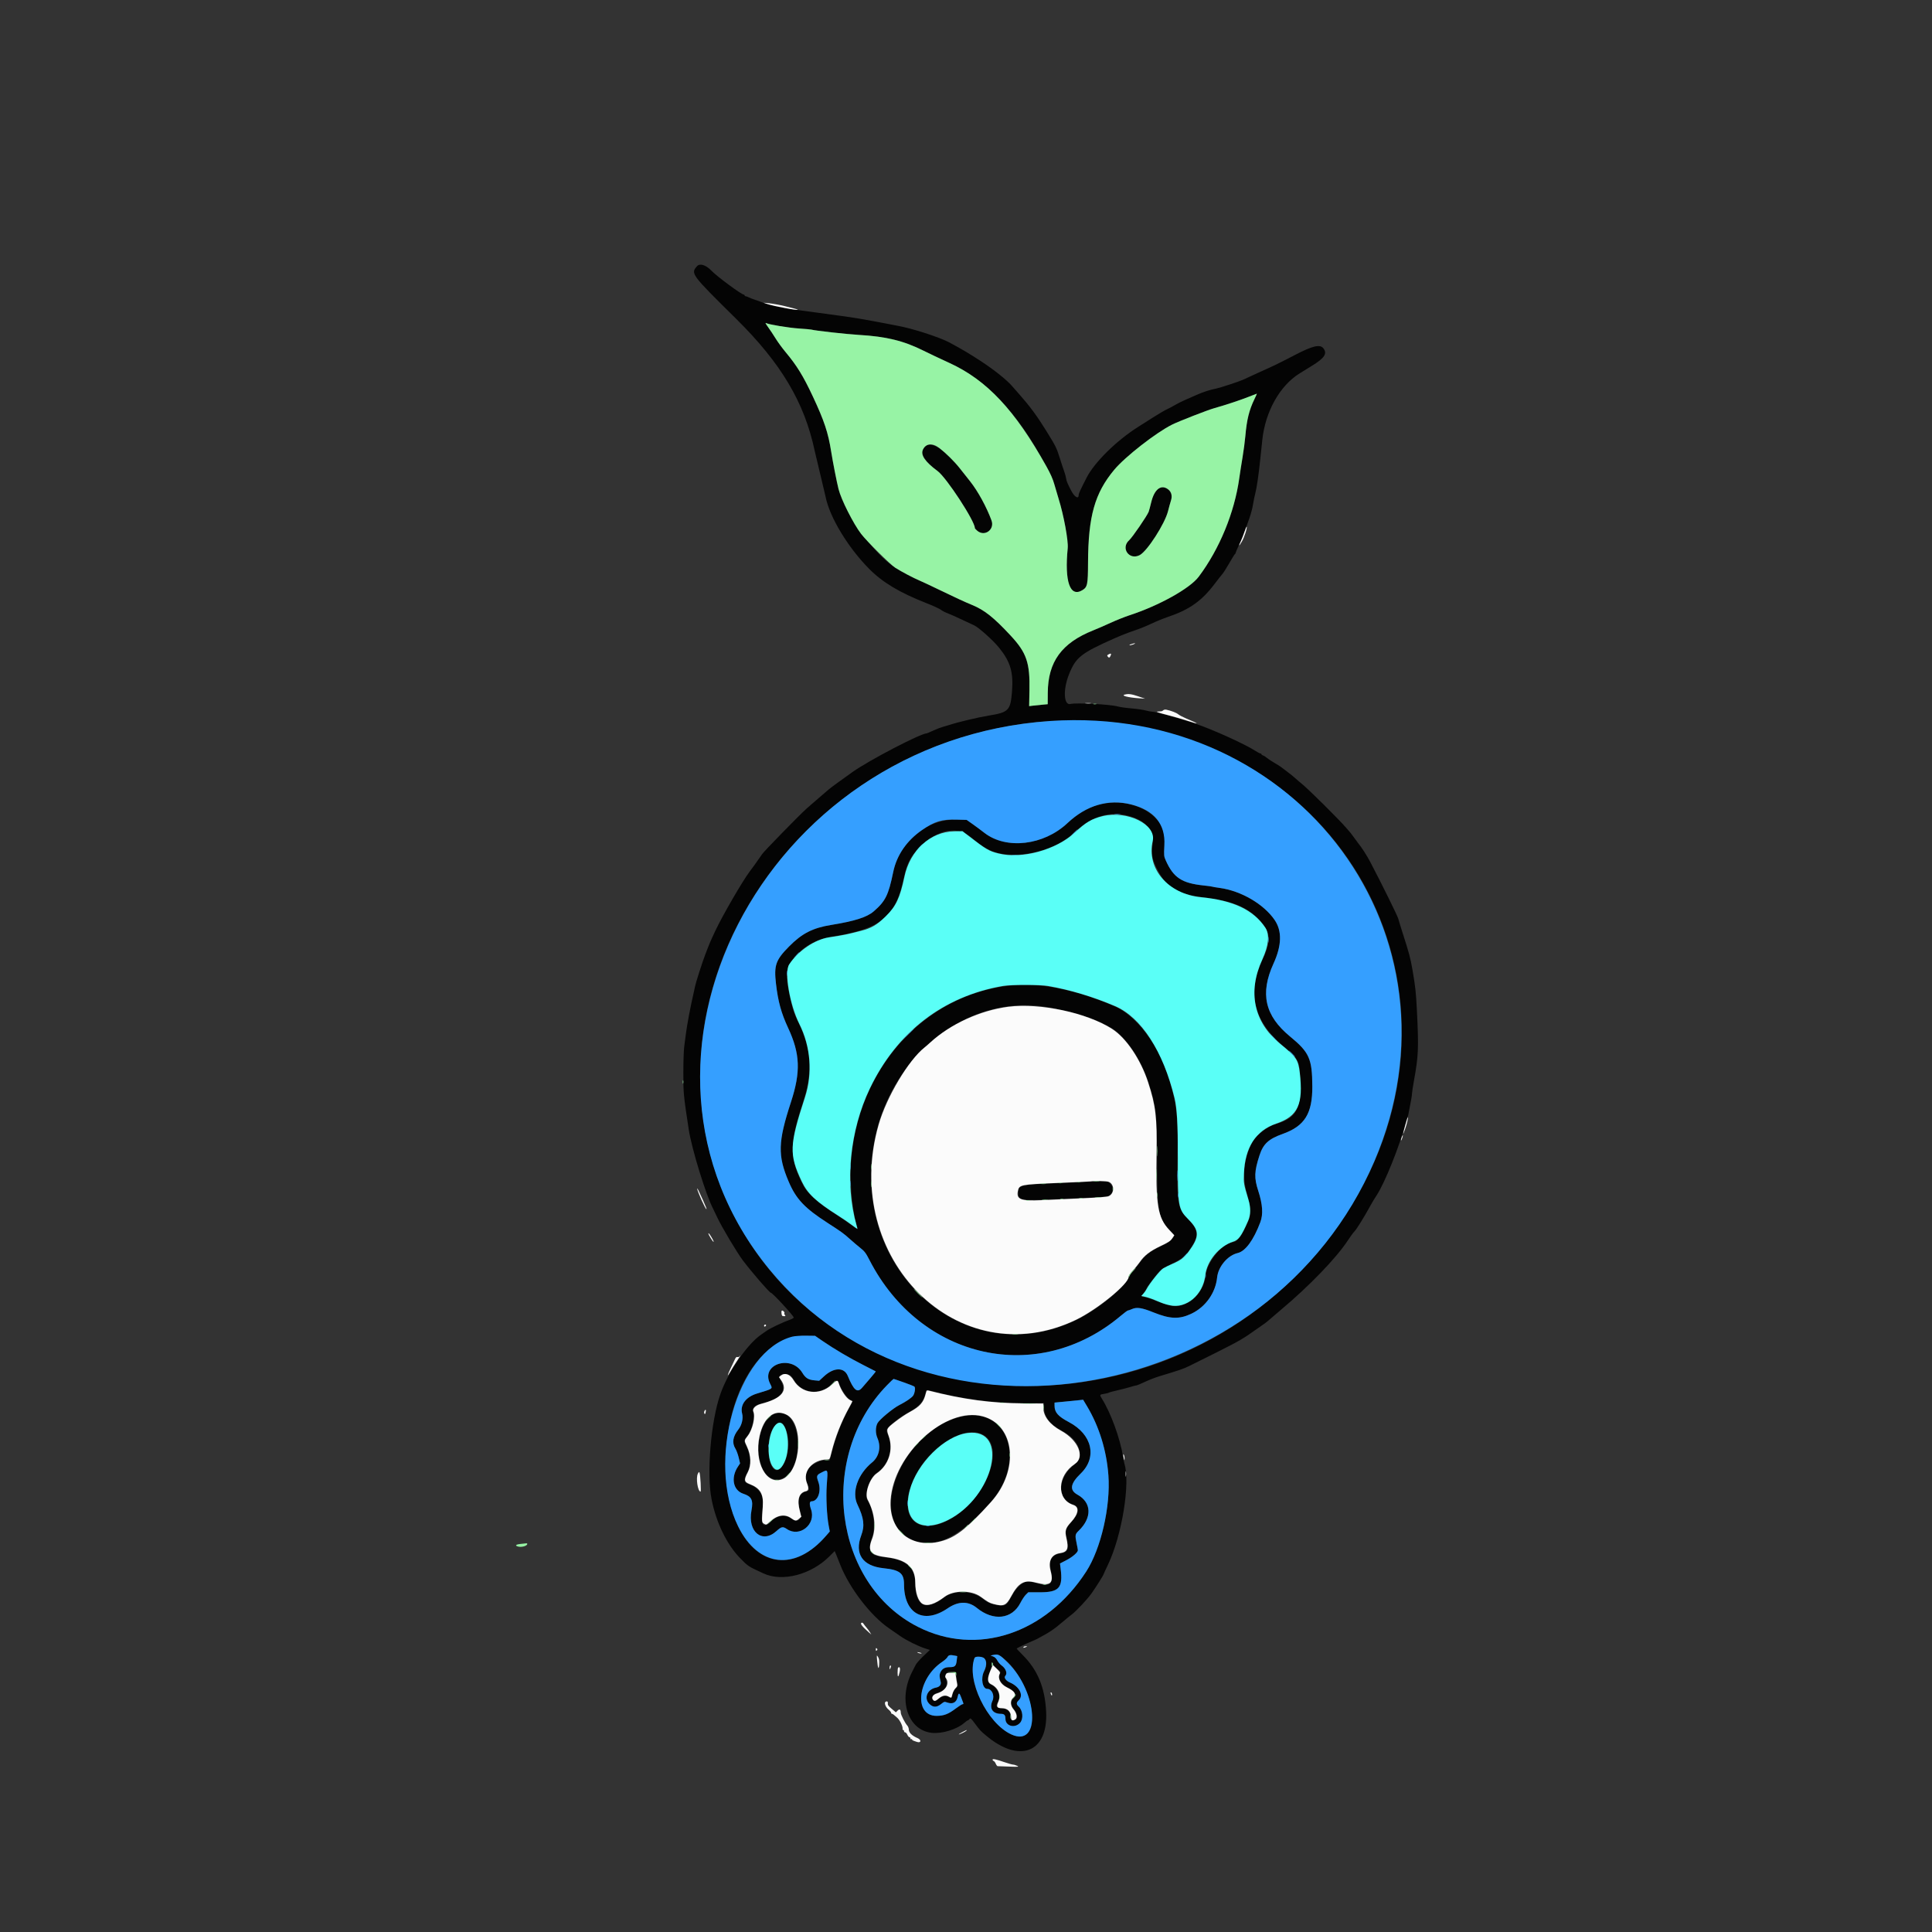 <svg id="svg" version="1.1" xmlns="http://www.w3.org/2000/svg" xmlns:xlink="http://www.w3.org/1999/xlink" width="400" height="400" viewBox="0, 0, 400,400"><rect x="0" y="0" width="400" height="400" fill="#333333" stroke="none"/><g id="svgg"><path id="path0" d="M144.297 55.125 C 142.969 56.647,143.073 56.786,152.405 66.000 C 161.720 75.196,166.548 83.308,168.672 93.333 C 168.760 93.746,169.277 95.921,169.822 98.167 C 170.367 100.412,170.864 102.513,170.927 102.833 C 171.753 107.053,175.555 113.345,179.968 117.795 C 182.727 120.577,186.247 122.687,191.723 124.841 C 193.175 125.412,194.563 126.046,194.806 126.249 C 195.050 126.451,195.662 126.772,196.167 126.960 C 196.671 127.149,197.946 127.713,199.000 128.214 C 200.054 128.715,201.259 129.278,201.678 129.466 C 202.622 129.888,205.623 132.580,206.856 134.110 C 209.212 137.033,209.839 139.175,209.521 143.214 C 209.215 147.092,208.823 147.493,204.684 148.159 C 202.579 148.497,198.321 149.506,196.667 150.058 C 196.254 150.195,195.584 150.395,195.177 150.502 C 194.770 150.609,193.883 150.952,193.206 151.265 C 192.529 151.578,191.928 151.833,191.871 151.833 C 190.624 151.833,179.907 157.416,176.500 159.841 C 173.775 161.780,171.889 163.162,171.583 163.443 C 171.400 163.612,170.500 164.384,169.583 165.159 C 168.667 165.935,167.504 166.944,167.000 167.402 C 165.334 168.917,158.276 176.146,157.791 176.835 C 157.631 177.063,157.181 177.710,156.791 178.273 C 156.402 178.836,155.705 179.794,155.242 180.403 C 153.774 182.333,149.599 189.528,148.125 192.667 C 147.016 195.028,146.958 195.166,145.972 197.750 C 145.373 199.317,144.058 203.427,143.917 204.172 C 143.874 204.398,143.734 205.033,143.606 205.583 C 142.974 208.295,142.226 212.263,142.002 214.083 C 141.901 214.908,141.744 216.111,141.653 216.756 C 141.562 217.402,141.484 219.764,141.480 222.006 C 141.473 226.364,141.503 226.686,142.594 233.833 C 143.208 237.856,146.190 247.536,147.674 250.322 C 147.751 250.466,148.129 251.258,148.514 252.083 C 149.443 254.069,152.642 259.428,153.838 261.000 C 155.752 263.516,159.319 267.635,159.601 267.654 C 159.953 267.678,164.333 272.428,164.333 272.787 C 164.333 272.879,163.977 273.083,163.542 273.240 C 162.624 273.571,162.521 273.615,160.757 274.422 C 160.028 274.756,159.092 275.266,158.678 275.556 C 158.263 275.846,157.813 276.158,157.678 276.250 C 154.748 278.227,150.775 283.988,149.154 288.609 C 147.169 294.269,146.267 305.032,147.327 310.417 C 148.286 315.287,150.519 319.858,153.325 322.691 C 154.952 324.334,154.869 324.280,158.083 325.766 C 161.972 327.564,167.920 326.024,171.703 322.241 L 172.814 321.131 173.089 321.774 C 173.240 322.127,173.615 323.067,173.921 323.861 C 175.785 328.691,180.248 334.522,184.083 337.136 C 184.725 337.574,185.764 338.293,186.392 338.735 C 187.654 339.622,190.114 340.840,191.577 341.304 L 192.522 341.603 191.210 342.845 C 190.488 343.529,189.762 344.349,189.597 344.669 C 189.431 344.988,189.086 345.663,188.830 346.168 C 185.888 351.964,187.939 358.247,192.943 358.770 C 195.058 358.991,198.133 358.037,199.670 356.683 C 199.989 356.402,200.317 356.171,200.398 356.169 C 200.480 356.168,200.636 356.045,200.745 355.896 C 200.916 355.661,201.057 355.778,201.797 356.771 C 202.933 358.294,202.933 358.294,204.083 359.270 C 211.058 365.188,217.010 362.879,216.594 354.417 C 216.345 349.361,214.828 345.713,211.673 342.588 C 211.028 341.949,210.500 341.379,210.500 341.322 C 210.500 341.228,212.448 340.293,213.833 339.724 C 214.154 339.592,214.529 339.424,214.667 339.351 C 217.363 337.916,218.106 337.419,220.138 335.692 C 220.750 335.173,221.516 334.550,221.840 334.308 C 222.824 333.577,225.089 331.160,226.034 329.833 C 226.913 328.600,228.500 326.070,228.500 325.902 C 228.500 325.854,228.887 325.013,229.359 324.033 C 232.282 317.969,234.073 306.979,232.787 303.000 C 232.742 302.862,232.634 302.300,232.547 301.750 C 231.922 297.829,229.999 292.535,228.115 289.550 C 227.621 288.768,227.646 288.725,228.683 288.567 C 229.086 288.505,229.492 288.400,229.583 288.334 C 229.675 288.267,230.500 288.044,231.417 287.837 C 232.333 287.630,233.527 287.320,234.069 287.147 C 234.611 286.975,235.155 286.833,235.278 286.833 C 235.401 286.833,236.195 286.505,237.042 286.103 C 237.890 285.701,239.258 285.170,240.083 284.923 C 244.147 283.705,245.010 283.409,246.167 282.839 C 250.114 280.893,250.995 280.455,251.750 280.064 C 252.208 279.826,253.596 279.120,254.833 278.494 C 256.071 277.869,257.721 276.902,258.500 276.345 C 259.279 275.788,260.404 275.004,261.000 274.603 C 261.596 274.202,262.236 273.733,262.422 273.562 C 262.740 273.270,264.136 272.074,265.233 271.155 C 271.076 266.260,276.695 260.432,279.043 256.833 C 279.551 256.054,280.184 255.192,280.450 254.917 C 280.916 254.433,282.426 251.992,283.747 249.583 C 284.099 248.942,284.663 248.004,285.000 247.500 C 286.660 245.015,289.684 237.511,291.012 232.583 C 291.210 231.850,291.416 231.176,291.470 231.086 C 291.523 230.996,291.580 230.809,291.595 230.670 C 291.610 230.530,291.783 229.640,291.978 228.690 C 292.173 227.741,292.333 226.747,292.333 226.481 C 292.333 226.215,292.520 224.967,292.749 223.707 C 293.682 218.570,293.746 217.041,293.354 209.167 C 293.169 205.452,293.035 204.231,292.430 200.746 C 292.009 198.322,291.755 197.375,290.350 193.000 C 289.982 191.854,289.603 190.609,289.507 190.233 C 289.356 189.638,286.210 183.263,283.700 178.464 C 283.010 177.145,281.850 175.343,281.194 174.571 C 281.110 174.472,280.753 173.985,280.401 173.488 C 280.048 172.990,279.718 172.546,279.668 172.500 C 279.617 172.454,279.203 171.973,278.746 171.430 C 277.360 169.782,270.608 163.092,269.417 162.186 C 269.142 161.977,268.617 161.527,268.250 161.187 C 267.883 160.846,267.058 160.179,266.417 159.703 C 265.775 159.228,265.174 158.776,265.081 158.700 C 264.989 158.624,264.389 158.254,263.748 157.878 C 263.107 157.502,262.428 157.047,262.237 156.868 C 262.047 156.688,261.728 156.489,261.529 156.426 C 261.330 156.363,261.167 156.241,261.167 156.155 C 261.167 156.070,261.071 156.000,260.955 156.000 C 260.838 156.000,260.369 155.756,259.913 155.457 C 257.823 154.091,251.076 151.032,247.500 149.830 C 244.081 148.682,239.204 147.333,238.468 147.333 C 238.251 147.333,237.663 147.221,237.161 147.083 C 236.660 146.945,235.353 146.758,234.256 146.667 C 233.159 146.577,231.884 146.397,231.422 146.267 C 229.832 145.820,222.834 145.451,221.640 145.751 C 220.227 146.105,220.054 142.802,221.320 139.627 C 222.732 136.087,223.797 135.242,230.750 132.156 C 232.033 131.586,233.863 130.869,234.815 130.562 C 235.768 130.255,237.343 129.622,238.315 129.155 C 239.288 128.689,240.871 128.042,241.833 127.717 C 246.273 126.218,248.833 124.399,251.517 120.833 C 252.172 119.962,252.880 119.063,253.089 118.833 C 253.299 118.604,253.941 117.592,254.516 116.583 C 255.091 115.575,255.622 114.725,255.697 114.694 C 255.772 114.664,255.833 114.561,255.833 114.465 C 255.833 114.369,256.054 113.832,256.323 113.270 C 256.592 112.709,257.011 111.725,257.253 111.083 C 257.496 110.442,257.882 109.429,258.113 108.833 C 258.574 107.643,258.895 106.684,259.091 105.917 C 259.161 105.642,259.250 105.304,259.288 105.167 C 259.327 105.029,259.424 104.502,259.505 103.994 C 259.586 103.487,259.765 102.640,259.902 102.112 C 260.204 100.955,260.572 98.433,260.915 95.167 C 261.055 93.837,261.249 92.000,261.346 91.083 C 261.967 85.211,264.965 79.858,269.057 77.317 C 269.560 77.005,270.671 76.320,271.528 75.795 C 274.240 74.133,274.856 73.209,273.988 72.106 C 273.292 71.221,271.754 71.591,268.000 73.547 C 264.824 75.202,263.735 75.731,261.000 76.948 C 260.496 77.173,259.633 77.569,259.083 77.830 C 258.533 78.090,257.746 78.453,257.333 78.635 C 256.477 79.014,252.667 80.267,251.917 80.417 C 250.515 80.697,249.016 81.182,247.667 81.793 C 247.162 82.021,246.150 82.466,245.417 82.782 C 244.683 83.098,243.737 83.569,243.313 83.830 C 242.889 84.091,242.139 84.490,241.646 84.717 C 241.153 84.944,239.850 85.706,238.750 86.410 C 237.650 87.115,236.309 87.967,235.770 88.304 C 231.236 91.138,226.618 95.673,224.960 98.917 C 223.684 101.413,223.333 102.180,223.333 102.474 C 223.333 103.437,222.472 102.933,221.759 101.552 C 220.988 100.059,220.802 99.604,220.718 99.009 C 220.673 98.683,220.495 98.042,220.323 97.583 C 220.152 97.125,219.745 95.888,219.419 94.833 C 218.781 92.773,218.572 92.354,216.595 89.167 C 214.688 86.093,213.260 84.157,211.063 81.667 C 210.861 81.438,210.145 80.624,209.473 79.859 C 208.369 78.604,205.842 76.588,203.195 74.848 C 200.785 73.265,199.192 72.318,196.583 70.917 C 194.495 69.795,188.598 67.904,185.667 67.416 C 185.346 67.362,184.596 67.216,184.000 67.090 C 183.404 66.964,182.017 66.702,180.917 66.508 C 179.817 66.314,178.542 66.085,178.083 65.999 C 177.099 65.815,172.056 65.094,169.333 64.749 C 162.273 63.854,159.508 63.338,157.750 62.587 C 157.475 62.469,156.848 62.243,156.356 62.084 C 155.865 61.924,155.265 61.691,155.023 61.565 C 154.781 61.439,154.490 61.335,154.375 61.334 C 154.260 61.334,154.167 61.258,154.167 61.167 C 154.167 61.075,154.094 61.000,154.004 61.000 C 153.518 61.000,148.425 57.232,147.250 56.003 C 146.137 54.839,144.874 54.463,144.297 55.125 M160.941 67.430 C 162.119 67.667,164.126 67.928,165.401 68.011 C 166.676 68.093,167.838 68.197,167.984 68.241 C 168.695 68.457,175.253 69.188,177.833 69.338 C 183.490 69.668,187.126 70.560,191.250 72.629 C 192.258 73.135,194.664 74.273,196.597 75.160 C 203.282 78.225,209.444 84.269,214.363 92.583 C 216.970 96.989,217.850 98.710,218.275 100.229 C 218.509 101.066,218.911 102.425,219.169 103.250 C 220.237 106.664,221.211 111.946,221.058 113.500 C 220.377 120.438,221.535 123.748,224.097 122.186 C 225.146 121.546,225.248 121.050,225.267 116.500 C 225.308 106.878,226.658 102.094,230.697 97.255 C 232.937 94.571,239.277 89.618,242.632 87.931 C 244.044 87.221,250.028 84.889,251.449 84.495 C 253.578 83.905,256.806 82.837,258.545 82.146 C 259.441 81.791,260.195 81.500,260.222 81.500 C 260.248 81.500,260.026 82.004,259.726 82.620 C 258.625 84.888,258.131 86.883,257.839 90.250 C 257.743 91.350,257.481 93.337,257.256 94.667 C 257.031 95.996,256.727 97.946,256.579 99.000 C 255.582 106.140,252.492 113.651,248.190 119.392 C 246.364 121.829,239.990 125.381,233.833 127.392 C 232.871 127.707,231.108 128.411,229.917 128.957 C 228.725 129.503,227.131 130.195,226.375 130.496 C 219.815 133.103,216.974 136.997,216.932 143.440 L 216.917 145.798 215.750 145.906 C 215.108 145.965,214.243 146.056,213.828 146.107 L 213.072 146.200 213.136 142.975 C 213.251 137.215,212.547 135.151,209.261 131.612 C 205.750 127.830,203.812 126.292,201.234 125.239 C 199.855 124.676,197.469 123.575,194.667 122.210 C 193.063 121.428,191.159 120.535,190.438 120.225 C 188.977 119.598,186.729 118.411,185.333 117.530 C 180.937 114.754,174.914 106.391,173.608 101.250 C 173.248 99.833,172.411 95.567,172.087 93.500 C 171.475 89.598,170.649 87.114,168.291 82.083 C 166.312 77.860,164.988 75.705,162.662 72.919 C 161.972 72.093,161.038 70.817,160.586 70.083 C 160.133 69.350,159.479 68.359,159.132 67.882 C 158.506 67.023,158.360 66.727,158.650 66.906 C 158.732 66.957,159.763 67.193,160.941 67.430 M191.833 92.203 C 190.043 93.133,190.910 95.153,194.118 97.525 C 195.958 98.887,201.833 107.874,201.833 109.329 C 201.833 109.407,202.064 109.665,202.346 109.902 C 203.870 111.184,205.977 109.640,205.282 107.750 C 204.260 104.969,202.469 101.693,200.862 99.667 C 200.099 98.704,199.088 97.429,198.616 96.833 C 195.851 93.346,193.164 91.511,191.833 92.203 M239.602 101.348 C 238.995 101.826,238.720 102.416,238.321 104.094 C 238.134 104.884,237.907 105.722,237.818 105.957 C 237.501 106.792,234.441 111.259,233.793 111.833 C 231.956 113.461,233.789 116.073,235.967 114.930 C 237.525 114.112,241.172 108.445,241.830 105.819 C 242.024 105.048,242.297 104.061,242.437 103.626 C 243.057 101.708,241.122 100.153,239.602 101.348 M230.583 149.576 C 286.318 156.539,309.173 217.075,272.242 259.917 C 239.641 297.736,178.289 295.511,154.162 255.634 C 127.403 211.408,162.139 153.002,217.417 149.276 C 219.798 149.115,228.482 149.313,230.583 149.576 M228.777 166.341 C 225.780 166.844,223.576 168.003,220.972 170.445 C 216.074 175.037,208.344 175.941,203.833 172.450 C 203.054 171.846,201.903 170.992,201.274 170.551 L 200.132 169.750 198.074 169.695 C 191.916 169.530,186.237 174.215,184.931 180.539 C 183.936 185.357,183.330 186.578,180.878 188.700 C 179.489 189.903,176.956 190.709,172.083 191.499 C 168.237 192.123,166.032 193.255,163.333 195.992 C 160.601 198.764,160.217 199.867,160.659 203.675 C 161.087 207.359,161.745 209.755,163.177 212.833 C 165.664 218.179,165.805 221.907,163.758 228.171 C 161.059 236.427,160.980 239.240,163.294 244.662 C 164.834 248.272,166.603 250.140,171.417 253.240 C 174.172 255.015,174.676 255.379,175.883 256.467 C 176.543 257.062,177.546 257.916,178.112 258.363 C 178.998 259.064,179.263 259.413,180.015 260.879 C 190.611 281.507,214.892 286.895,232.041 272.423 C 232.751 271.824,233.411 271.333,233.508 271.333 C 233.606 271.333,234.000 271.193,234.384 271.022 C 235.351 270.592,236.452 270.761,238.750 271.693 C 242.283 273.125,244.186 273.186,246.745 271.949 C 249.628 270.555,251.673 267.647,251.992 264.486 C 252.218 262.239,254.174 259.916,256.250 259.430 C 257.855 259.053,259.533 256.767,260.939 253.038 C 261.556 251.401,261.419 249.343,260.505 246.537 C 259.638 243.874,259.685 242.543,260.761 239.223 C 261.537 236.829,262.629 235.818,265.575 234.765 C 270.126 233.139,271.732 230.558,271.701 224.917 C 271.671 219.191,271.084 217.878,267.086 214.590 C 261.875 210.303,260.833 205.703,263.667 199.498 C 265.385 195.738,265.459 192.739,263.891 190.458 C 261.626 187.161,256.927 184.426,252.505 183.831 C 251.728 183.726,251.042 183.609,250.980 183.571 C 250.918 183.532,250.145 183.426,249.263 183.335 C 244.686 182.860,242.966 181.734,241.371 178.167 C 240.978 177.289,240.966 177.155,241.074 175.015 C 241.178 172.977,241.156 172.697,240.831 171.826 C 239.362 167.898,234.010 165.463,228.777 166.341 M233.583 168.893 C 237.196 169.823,239.054 171.948,238.653 174.691 C 238.355 176.726,238.510 177.745,239.388 179.552 C 241.412 183.710,243.488 185.061,248.917 185.750 C 255.063 186.529,257.968 187.652,260.502 190.226 C 263.046 192.811,263.273 194.670,261.505 198.417 C 257.992 205.863,259.554 211.713,266.552 217.313 C 268.870 219.168,269.212 220.103,269.235 224.667 C 269.262 229.873,268.127 231.627,264.000 232.754 C 262.455 233.177,259.920 235.179,259.245 236.510 C 257.504 239.945,257.132 243.492,258.142 247.018 C 259.020 250.086,259.079 251.285,258.425 252.833 C 257.212 255.706,256.142 257.167,255.251 257.167 C 253.326 257.167,249.891 261.286,249.664 263.866 C 249.457 266.223,247.961 268.608,246.053 269.624 C 243.934 270.754,242.911 270.715,239.507 269.376 C 238.457 268.964,237.313 268.588,236.965 268.541 C 236.207 268.439,236.215 268.493,236.833 267.640 C 237.108 267.261,237.333 266.889,237.333 266.815 C 237.333 266.638,239.382 263.909,240.057 263.187 C 240.380 262.842,241.357 262.255,242.583 261.671 C 244.753 260.636,245.602 259.909,246.708 258.141 C 248.269 255.643,248.124 254.645,245.852 252.261 C 243.784 250.090,243.617 249.016,243.790 239.005 C 243.928 230.972,243.599 228.272,241.796 222.667 C 239.678 216.082,235.162 210.224,230.743 208.330 C 222.539 204.814,215.195 203.375,208.985 204.068 C 191.172 206.056,177.399 221.507,176.174 240.874 C 175.899 245.226,176.590 251.774,177.602 254.405 C 177.681 254.611,177.250 254.366,176.404 253.725 C 175.678 253.175,174.221 252.174,173.167 251.503 C 169.475 249.150,167.256 247.208,166.386 245.570 C 163.444 240.035,163.400 236.799,166.153 228.537 C 168.315 222.047,168.071 217.378,165.270 211.628 C 164.351 209.742,164.117 209.023,163.517 206.250 C 162.575 201.888,162.658 200.551,163.979 198.818 C 166.130 195.997,168.789 194.474,172.667 193.841 C 182.419 192.250,185.398 189.794,187.081 181.959 C 187.787 178.670,188.481 177.308,190.427 175.392 C 194.310 171.570,198.281 170.891,201.276 173.539 C 202.819 174.903,204.726 176.067,206.074 176.468 C 210.938 177.912,218.419 176.103,222.177 172.573 C 225.963 169.018,229.561 167.857,233.583 168.893 M217.667 208.665 C 218.629 208.864,219.904 209.127,220.500 209.248 C 223.626 209.883,227.977 211.517,230.180 212.881 C 233.067 214.669,236.197 219.253,237.715 223.917 C 239.375 229.018,239.506 230.204,239.569 240.750 C 239.631 251.181,239.842 252.304,242.186 254.700 C 243.339 255.879,243.296 255.705,242.640 256.533 C 242.239 257.040,241.698 257.392,240.366 258.016 C 238.068 259.092,237.201 259.776,235.845 261.583 C 235.225 262.408,234.587 263.193,234.425 263.327 C 234.264 263.460,233.962 263.948,233.754 264.410 C 232.733 266.685,227.284 271.130,222.917 273.252 C 199.835 284.468,175.704 262.891,181.098 235.859 C 184.723 217.692,201.389 205.299,217.667 208.665 M225.409 244.672 C 223.938 244.739,220.751 244.880,218.326 244.987 C 211.114 245.306,210.833 245.378,210.833 246.917 C 210.833 248.601,211.000 248.627,219.333 248.251 C 228.533 247.835,229.061 247.799,229.537 247.559 C 231.102 246.769,230.265 244.403,228.464 244.526 C 228.254 244.540,226.880 244.606,225.409 244.672 M170.278 277.620 C 172.671 279.268,175.942 281.198,178.711 282.596 C 180.108 283.300,181.277 283.900,181.310 283.928 C 181.342 283.957,180.830 284.603,180.170 285.365 C 179.511 286.127,178.758 286.999,178.499 287.303 C 177.501 288.471,176.759 287.865,175.529 284.875 C 174.769 283.029,172.647 283.066,170.594 284.961 L 169.604 285.874 168.662 285.789 C 167.343 285.669,166.788 285.326,166.109 284.211 C 163.774 280.380,157.476 282.465,159.415 286.427 C 159.994 287.612,160.209 287.447,156.688 288.530 C 154.404 289.232,153.192 290.877,153.648 292.656 C 153.911 293.683,153.593 295.039,152.873 295.955 C 151.718 297.424,151.515 298.714,152.249 299.910 C 152.472 300.273,152.783 301.113,152.939 301.776 L 153.223 302.981 152.776 303.657 C 151.255 305.956,151.781 308.579,153.902 309.266 C 155.617 309.822,155.991 310.592,155.583 312.724 C 154.738 317.140,157.801 319.671,160.754 316.996 C 161.793 316.055,162.074 316.001,162.920 316.575 C 165.570 318.373,169.002 315.575,167.917 312.500 C 167.548 311.456,167.584 310.833,168.011 310.833 C 169.371 310.833,170.108 308.684,169.412 306.750 C 169.001 305.610,169.072 305.387,169.994 304.919 C 171.478 304.167,171.424 304.044,171.166 307.572 C 170.993 309.938,171.181 313.824,171.568 315.870 L 171.797 317.080 170.999 318.001 C 161.444 329.031,150.267 320.992,150.259 303.083 C 150.252 288.200,157.606 276.423,166.833 276.542 L 168.750 276.567 170.278 277.620 M163.612 284.747 C 163.806 284.883,164.158 285.323,164.393 285.724 C 166.020 288.502,169.652 288.951,172.060 286.674 C 172.988 285.796,173.447 285.633,173.603 286.125 C 174.132 287.795,175.739 290.000,176.427 290.000 C 176.624 290.000,176.542 290.248,176.081 291.042 C 174.537 293.699,173.170 297.059,172.313 300.306 L 171.778 302.333 170.931 302.333 C 170.330 302.334,169.792 302.477,169.083 302.825 C 166.887 303.903,166.434 304.962,167.169 307.307 C 167.590 308.649,167.593 308.620,166.997 308.751 C 165.527 309.074,164.977 310.562,165.585 312.568 C 166.182 314.536,165.305 315.437,163.804 314.397 C 162.521 313.507,161.060 313.696,159.690 314.928 C 157.876 316.559,157.424 315.812,157.939 312.034 C 158.252 309.734,157.226 308.029,155.095 307.310 C 153.966 306.929,153.893 306.425,154.738 304.813 C 155.586 303.193,155.513 301.529,154.497 299.359 C 153.961 298.212,153.956 298.243,154.776 297.221 C 155.630 296.158,156.271 293.618,155.976 292.468 C 155.710 291.433,156.086 291.003,157.631 290.575 C 159.737 289.992,160.390 289.762,160.877 289.430 C 162.143 288.568,162.473 287.330,161.770 286.073 C 161.257 285.154,161.231 284.910,161.625 284.680 C 162.060 284.427,163.210 284.466,163.612 284.747 M187.083 286.194 C 189.560 287.055,189.548 287.047,189.410 287.904 C 189.222 289.075,188.533 289.717,186.198 290.901 C 184.877 291.570,182.046 293.922,181.667 294.666 C 181.236 295.510,181.236 296.745,181.667 297.750 C 182.453 299.584,182.012 301.588,180.560 302.776 C 177.585 305.212,176.294 308.923,177.526 311.500 C 178.865 314.301,179.061 315.886,178.313 317.870 C 176.867 321.708,178.573 324.232,182.917 324.682 C 186.289 325.031,187.167 325.714,187.167 327.987 C 187.167 334.137,191.240 336.376,196.230 332.970 C 198.407 331.484,200.479 331.458,202.236 332.895 C 205.655 335.692,209.524 335.254,211.256 331.874 C 211.597 331.209,212.106 330.440,212.386 330.166 L 212.897 329.667 215.301 329.667 C 219.275 329.667,220.095 328.741,219.598 324.811 L 219.458 323.705 220.811 323.002 C 222.092 322.335,223.170 321.396,223.164 320.953 C 223.162 320.841,223.050 320.225,222.914 319.583 C 222.546 317.847,222.577 317.654,223.347 316.909 C 226.129 314.215,226.018 311.078,223.083 309.457 C 221.379 308.516,221.582 307.174,223.745 305.083 C 227.222 301.723,226.139 296.984,221.312 294.434 C 219.058 293.243,218.333 292.416,218.333 291.035 L 218.333 290.391 220.458 290.188 C 221.627 290.077,222.958 289.944,223.417 289.893 L 224.250 289.800 225.036 291.108 C 227.556 295.301,229.100 300.279,229.480 305.436 C 229.955 311.892,227.940 320.648,224.895 325.364 C 216.543 338.297,202.233 343.003,190.049 336.823 C 172.562 327.953,169.194 301.624,183.650 286.792 C 184.342 286.081,184.948 285.500,184.996 285.499 C 185.044 285.499,185.983 285.812,187.083 286.194 M196.417 288.832 C 201.984 290.009,206.755 290.500,212.617 290.500 L 216.167 290.500 216.167 291.442 C 216.167 293.324,217.441 294.974,219.867 296.233 C 223.643 298.192,224.635 301.411,222.113 303.518 C 219.022 306.101,218.870 310.465,221.840 311.355 C 223.643 311.895,223.595 313.172,221.693 315.253 C 220.697 316.343,220.515 316.990,220.830 318.332 C 221.372 320.648,221.130 321.360,219.727 321.578 C 217.879 321.864,217.142 322.860,217.483 324.608 C 218.162 328.089,217.700 328.577,214.501 327.758 L 212.717 327.301 212.031 327.651 C 211.035 328.159,210.100 329.213,209.327 330.698 C 208.451 332.383,208.072 332.605,206.536 332.337 C 205.139 332.094,204.449 331.802,203.568 331.080 C 201.387 329.293,197.484 329.158,195.364 330.798 C 191.715 333.618,189.500 332.540,189.500 327.943 C 189.500 324.551,187.546 322.846,183.167 322.417 C 180.201 322.126,179.528 321.137,180.500 318.500 C 181.332 316.244,180.912 312.657,179.568 310.548 C 178.873 309.456,180.073 305.887,181.433 305.000 C 184.019 303.313,185.050 299.906,183.836 297.060 C 183.516 296.310,183.498 296.151,183.694 295.786 C 183.982 295.246,186.487 293.263,187.574 292.713 C 189.910 291.532,191.111 290.358,191.492 288.883 C 191.606 288.443,191.724 287.998,191.754 287.894 C 191.792 287.763,192.286 287.829,193.362 288.110 C 194.217 288.332,195.592 288.657,196.417 288.832 M160.250 292.761 C 155.792 295.068,156.077 305.925,160.605 306.300 C 163.249 306.520,165.167 303.407,165.167 298.896 C 165.167 294.447,162.770 291.456,160.250 292.761 M199.801 293.172 C 187.840 295.024,179.329 313.286,188.049 318.387 C 192.818 321.176,198.412 318.728,205.199 310.881 C 212.299 302.671,208.971 291.752,199.801 293.172 M162.221 295.042 C 163.762 297.108,163.475 301.981,161.700 303.875 C 159.218 306.524,157.972 298.068,160.423 295.204 C 161.173 294.329,161.656 294.285,162.221 295.042 M203.606 297.088 C 208.491 299.950,203.646 311.273,195.979 314.914 C 189.232 318.118,185.745 313.410,189.318 305.917 C 192.396 299.459,199.823 294.871,203.606 297.088 M207.075 342.826 C 213.144 346.827,216.220 359.508,211.119 359.498 C 206.545 359.490,200.591 350.276,201.496 344.608 C 201.746 343.046,201.775 343.000,202.510 343.000 C 204.159 343.000,204.658 344.207,203.750 346.000 C 203.002 347.477,203.401 349.667,204.419 349.667 C 205.362 349.667,205.967 351.057,205.485 352.116 C 204.766 353.695,205.502 354.833,207.242 354.833 C 207.933 354.833,208.167 355.096,208.167 355.874 C 208.167 357.376,210.116 357.897,211.198 356.685 C 211.923 355.874,211.778 354.142,210.917 353.334 C 210.394 352.842,210.394 352.522,210.920 352.024 C 211.990 351.008,211.084 349.191,209.077 348.331 C 208.254 347.978,207.793 347.307,208.138 346.962 C 208.616 346.484,208.258 345.450,207.399 344.833 C 207.080 344.604,206.668 344.130,206.484 343.780 C 206.266 343.367,205.961 343.076,205.616 342.952 L 205.083 342.762 205.583 342.651 C 206.402 342.468,206.560 342.487,207.075 342.826 M197.655 342.773 L 198.185 342.879 198.075 343.814 C 197.942 344.952,197.704 345.167,196.574 345.167 C 195.587 345.167,195.003 345.522,194.670 346.325 C 194.473 346.800,194.488 347.104,194.760 348.214 C 194.904 348.797,194.521 349.261,193.781 349.401 C 191.985 349.740,191.225 351.592,192.400 352.767 C 193.165 353.532,193.926 353.542,194.848 352.802 C 195.462 352.308,195.549 352.284,196.058 352.468 C 197.270 352.906,198.034 352.498,198.287 351.278 C 198.468 350.410,198.642 350.444,198.994 351.417 C 199.160 351.875,199.349 352.381,199.415 352.542 C 199.497 352.740,199.459 352.833,199.297 352.833 C 199.166 352.833,198.524 353.238,197.870 353.733 C 196.338 354.894,195.407 355.250,193.904 355.250 C 189.088 355.250,189.917 347.493,195.101 344.050 C 195.569 343.739,196.050 343.301,196.171 343.076 C 196.399 342.649,196.715 342.585,197.655 342.773 M206.590 345.607 C 207.207 346.102,207.220 346.135,207.011 346.639 C 206.619 347.586,207.258 348.706,208.563 349.359 C 210.183 350.170,210.581 350.867,209.833 351.583 C 209.168 352.221,209.167 352.912,209.831 353.747 C 210.721 354.866,210.825 355.912,210.065 356.103 C 209.419 356.265,209.167 356.071,209.167 355.411 C 209.167 354.281,208.664 353.825,207.250 353.673 C 206.295 353.570,206.094 353.187,206.594 352.425 C 207.301 351.344,206.608 349.490,205.249 348.833 C 204.327 348.386,204.230 347.612,204.915 346.142 C 205.143 345.651,205.331 344.988,205.332 344.667 L 205.335 344.083 205.643 344.590 C 205.813 344.868,206.239 345.326,206.590 345.607 M198.109 347.708 C 198.276 349.140,198.266 349.266,197.977 349.468 C 197.564 349.757,197.167 350.546,197.167 351.075 C 197.167 351.512,196.639 351.694,196.417 351.333 C 196.182 350.954,195.025 351.155,194.428 351.679 C 193.749 352.276,193.113 352.293,193.031 351.717 C 192.940 351.076,193.288 350.704,194.235 350.428 C 195.781 349.979,196.277 349.047,195.807 347.478 C 195.530 346.554,195.905 346.167,197.074 346.167 L 197.930 346.167 198.109 347.708 " stroke="none" fill="#040404" fill-rule="evenodd"></path><path id="path1" d="M158.833 62.930 C 160.220 63.402,165.409 64.373,165.165 64.115 C 165.119 64.066,164.594 63.906,163.999 63.760 C 163.404 63.614,162.804 63.464,162.667 63.426 C 161.823 63.194,159.937 62.848,159.083 62.768 L 158.083 62.675 158.833 62.930 M257.660 110.114 C 257.454 110.739,257.109 111.619,256.894 112.071 C 256.371 113.166,256.476 113.188,257.117 112.117 C 257.603 111.305,258.278 109.222,258.110 109.054 C 258.068 109.013,257.866 109.490,257.660 110.114 M234.500 133.276 C 234.362 133.322,234.146 133.393,234.018 133.434 C 233.890 133.475,233.822 133.544,233.866 133.588 C 233.910 133.632,234.239 133.560,234.598 133.429 C 235.187 133.213,235.099 133.077,234.500 133.276 M229.449 135.519 C 229.211 135.657,229.189 135.743,229.344 135.930 C 229.617 136.259,229.721 136.227,229.943 135.749 C 230.157 135.286,229.986 135.206,229.449 135.519 M232.835 143.815 C 232.058 144.032,233.595 144.419,235.833 144.571 L 237.083 144.656 235.667 144.170 C 234.244 143.681,233.605 143.601,232.835 143.815 M224.795 145.621 C 225.094 145.658,225.544 145.657,225.795 145.619 C 226.045 145.581,225.800 145.551,225.250 145.552 C 224.700 145.553,224.495 145.584,224.795 145.621 M240.856 147.044 C 240.745 147.155,240.563 147.254,240.452 147.264 C 240.341 147.274,239.987 147.300,239.667 147.320 C 239.247 147.348,239.786 147.539,241.583 148.002 C 242.958 148.356,244.894 148.913,245.885 149.239 C 248.459 150.088,248.343 149.901,245.583 148.752 C 244.942 148.485,244.213 148.101,243.964 147.898 C 243.545 147.558,242.531 147.164,241.488 146.936 C 241.249 146.883,240.969 146.931,240.856 147.044 M208.751 208.439 C 202.952 209.181,196.697 212.050,192.583 215.856 C 192.217 216.195,191.700 216.642,191.435 216.850 C 188.120 219.448,183.565 227.089,181.923 232.808 C 173.963 260.524,198.538 284.875,222.750 273.263 C 227.130 271.163,233.667 265.836,233.667 264.368 C 233.667 264.123,234.001 263.620,234.556 263.029 C 235.046 262.509,235.680 261.737,235.966 261.313 C 236.879 259.962,238.098 259.018,240.255 257.995 C 241.913 257.208,242.333 256.932,242.691 256.397 L 243.122 255.750 242.103 254.663 C 239.707 252.108,239.266 249.488,239.450 238.895 C 239.579 231.421,239.287 228.942,237.705 224.083 C 236.164 219.351,233.169 214.906,230.262 213.035 C 225.056 209.683,215.304 207.600,208.751 208.439 M290.947 232.958 C 290.392 234.957,290.376 235.287,290.907 233.784 C 291.291 232.694,291.600 231.333,291.463 231.333 C 291.427 231.333,291.195 232.065,290.947 232.958 M290.185 235.519 C 290.083 235.813,290.028 236.083,290.063 236.119 C 290.099 236.155,290.212 235.943,290.315 235.648 C 290.417 235.354,290.472 235.083,290.437 235.048 C 290.401 235.012,290.288 235.224,290.185 235.519 M229.588 244.699 C 230.769 245.237,230.748 247.100,229.554 247.654 C 229.239 247.800,227.402 247.947,224.000 248.098 C 221.204 248.223,217.421 248.397,215.593 248.485 C 211.369 248.688,210.396 248.313,210.736 246.613 C 211.001 245.286,211.218 245.242,219.000 244.920 C 222.529 244.774,225.567 244.630,225.750 244.600 C 226.639 244.454,229.196 244.520,229.588 244.699 M144.344 246.086 C 144.318 246.511,146.032 250.333,146.249 250.333 C 146.344 250.333,146.178 249.899,145.516 248.417 C 144.699 246.586,144.355 245.903,144.344 246.086 M146.667 255.429 C 146.667 255.590,147.522 256.994,147.680 257.092 C 147.877 257.213,147.668 256.734,147.188 255.958 C 146.822 255.369,146.667 255.210,146.667 255.429 M161.802 271.917 C 161.859 272.411,161.934 272.500,162.289 272.500 C 162.645 272.500,162.676 272.462,162.497 272.246 C 162.381 272.106,162.333 271.944,162.391 271.886 C 162.529 271.748,162.183 271.333,161.930 271.333 C 161.804 271.333,161.758 271.542,161.802 271.917 M158.245 274.342 C 158.086 274.598,158.303 274.763,158.517 274.549 C 158.637 274.430,158.640 274.336,158.526 274.266 C 158.433 274.208,158.306 274.242,158.245 274.342 M153.074 280.848 C 153.013 280.948,152.834 280.996,152.678 280.955 C 152.482 280.904,152.324 281.042,152.171 281.399 C 152.048 281.684,151.659 282.506,151.307 283.227 C 150.538 284.799,150.467 285.282,151.193 284.000 C 151.479 283.496,152.072 282.540,152.512 281.875 C 152.952 281.210,153.284 280.667,153.249 280.667 C 153.215 280.667,153.136 280.748,153.074 280.848 M161.656 284.808 L 161.275 285.117 161.668 285.668 C 163.245 287.883,161.869 289.547,157.535 290.665 C 156.429 290.951,155.707 291.674,155.965 292.239 C 156.439 293.280,155.831 295.953,154.820 297.265 C 154.036 298.284,154.041 298.195,154.680 299.559 C 155.502 301.316,155.566 303.389,154.840 304.772 C 153.975 306.418,154.038 306.806,155.244 307.277 C 157.417 308.128,158.106 309.317,157.923 311.900 C 157.692 315.158,157.695 315.204,158.203 315.490 C 158.640 315.737,158.677 315.725,159.286 315.149 C 160.847 313.671,162.485 313.376,163.807 314.333 C 164.641 314.938,164.846 314.950,165.447 314.433 L 165.912 314.033 165.623 312.947 C 164.974 310.512,165.392 309.067,166.838 308.749 C 167.420 308.621,167.498 308.100,167.083 307.109 C 166.077 304.702,168.217 302.167,171.255 302.167 C 171.782 302.167,171.783 302.164,172.165 300.625 C 172.922 297.570,174.208 294.306,175.758 291.504 C 176.176 290.748,176.495 290.116,176.467 290.101 C 176.440 290.085,176.201 289.963,175.936 289.830 C 175.196 289.455,174.133 287.871,173.676 286.458 C 173.415 285.650,173.312 285.666,172.190 286.693 C 169.672 288.996,165.984 288.559,164.310 285.760 C 163.555 284.498,162.504 284.121,161.656 284.808 M191.669 288.526 C 191.197 290.375,190.495 291.181,188.357 292.333 C 187.591 292.746,186.223 293.665,185.316 294.376 C 183.481 295.814,183.473 295.834,184.000 297.333 C 185.005 300.189,183.997 303.339,181.538 305.031 C 180.043 306.060,178.953 309.205,179.642 310.502 C 181.119 313.286,181.453 316.302,180.542 318.639 C 179.550 321.182,180.210 322.002,183.583 322.418 C 187.702 322.925,189.479 324.483,189.493 327.599 C 189.503 329.734,190.109 331.531,190.997 332.055 C 191.974 332.632,193.577 332.123,195.566 330.605 C 197.402 329.204,201.107 329.190,203.015 330.577 C 204.558 331.699,204.862 331.871,205.691 332.092 C 207.778 332.647,208.326 332.414,209.330 330.543 C 210.869 327.676,212.045 327.021,214.489 327.671 C 217.439 328.455,218.217 327.833,217.521 325.250 C 216.977 323.230,217.690 321.834,219.397 321.578 C 221.017 321.335,221.307 320.671,220.780 318.417 C 220.431 316.927,220.585 316.406,221.742 315.150 C 223.308 313.451,223.513 312.006,222.245 311.593 C 218.673 310.431,218.848 305.515,222.547 303.092 C 224.709 301.675,223.240 298.160,219.669 296.204 C 217.310 294.913,216.001 293.193,215.999 291.385 L 215.999 290.583 211.958 290.559 C 205.252 290.520,199.399 289.733,192.302 287.917 C 191.884 287.810,191.842 287.851,191.669 288.526 M145.858 292.120 C 145.761 292.302,145.750 292.532,145.834 292.667 C 145.941 292.842,146.006 292.786,146.092 292.442 C 146.232 291.884,146.090 291.688,145.858 292.120 M162.833 292.898 C 166.465 294.680,165.914 304.449,162.085 306.189 C 158.737 307.710,156.045 302.731,157.270 297.283 C 158.146 293.387,160.327 291.668,162.833 292.898 M203.439 293.232 C 210.185 295.028,211.098 304.410,205.167 310.987 C 199.977 316.741,197.554 318.562,194.167 319.252 C 188.301 320.447,184.001 316.634,184.392 310.583 C 185.009 301.030,195.801 291.198,203.439 293.232 M232.599 301.583 C 232.738 302.410,232.834 302.543,232.831 301.903 C 232.829 301.635,232.752 301.304,232.658 301.167 C 232.536 300.988,232.519 301.106,232.599 301.583 M233.050 305.167 C 233.050 305.671,233.081 305.877,233.119 305.625 C 233.158 305.373,233.158 304.960,233.119 304.708 C 233.081 304.456,233.050 304.662,233.050 305.167 M144.494 305.094 C 144.031 305.960,144.453 308.809,145.047 308.829 C 145.192 308.834,145.013 305.422,144.843 304.947 C 144.748 304.681,144.706 304.699,144.494 305.094 M178.330 336.002 C 178.052 336.174,178.561 336.814,179.922 338.000 L 180.400 338.417 180.095 337.917 C 179.927 337.642,179.624 337.229,179.421 337.000 C 179.217 336.771,178.942 336.420,178.809 336.219 C 178.640 335.965,178.496 335.900,178.330 336.002 M211.917 341.000 C 211.795 341.197,211.958 341.197,212.417 341.000 C 212.738 340.862,212.737 340.856,212.385 340.845 C 212.184 340.839,211.973 340.908,211.917 341.000 M181.333 341.500 C 181.333 341.811,181.378 341.856,181.533 341.700 C 181.689 341.544,181.689 341.456,181.533 341.300 C 181.378 341.144,181.333 341.189,181.333 341.500 M190.000 342.159 C 190.137 342.252,190.394 342.329,190.569 342.331 C 190.996 342.334,190.863 342.239,190.250 342.102 C 189.885 342.020,189.817 342.036,190.000 342.159 M181.604 343.833 C 181.746 345.488,181.951 345.839,182.025 344.552 C 182.068 343.798,182.008 343.416,181.790 343.061 C 181.497 342.585,181.496 342.588,181.604 343.833 M205.080 345.819 C 204.392 347.454,204.418 348.332,205.167 348.690 C 206.690 349.418,207.301 350.896,206.678 352.344 C 206.237 353.369,206.409 353.667,207.441 353.667 C 208.617 353.667,209.333 354.389,209.333 355.575 C 209.333 356.228,209.668 356.363,210.244 355.942 C 210.682 355.621,210.489 354.638,209.842 353.901 C 209.167 353.132,209.126 352.086,209.750 351.500 C 210.502 350.794,210.116 350.152,208.453 349.341 C 207.136 348.698,206.490 347.453,206.989 346.520 C 207.114 346.288,206.983 346.077,206.344 345.475 L 205.543 344.721 205.080 345.819 M184.178 345.292 C 184.189 345.698,184.206 345.712,184.333 345.417 C 184.529 344.961,184.529 344.833,184.333 344.833 C 184.242 344.833,184.172 345.040,184.178 345.292 M185.933 345.289 C 185.878 345.344,185.833 345.801,185.833 346.306 C 185.833 347.372,186.006 347.314,186.266 346.161 C 186.440 345.390,186.272 344.950,185.933 345.289 M195.805 346.745 C 195.676 347.030,195.671 347.223,195.790 347.370 C 196.705 348.505,195.850 350.049,194.003 350.598 C 193.144 350.853,192.777 351.447,193.180 351.933 C 193.463 352.274,193.682 352.224,194.329 351.671 C 195.075 351.033,195.687 350.902,196.357 351.237 C 196.647 351.382,196.909 351.500,196.940 351.500 C 196.970 351.500,197.082 351.157,197.187 350.738 C 197.293 350.319,197.581 349.777,197.829 349.533 C 198.219 349.148,198.261 349.012,198.147 348.503 C 198.075 348.181,197.970 347.560,197.915 347.125 L 197.813 346.333 196.903 346.333 C 196.097 346.333,195.971 346.380,195.805 346.745 M217.512 350.448 C 217.549 350.881,217.810 351.248,217.822 350.885 C 217.828 350.684,217.758 350.473,217.667 350.417 C 217.575 350.360,217.505 350.374,217.512 350.448 M183.365 352.314 C 183.014 352.530,183.326 353.413,183.932 353.918 C 184.244 354.178,184.500 354.491,184.500 354.612 C 184.500 354.734,184.580 354.833,184.679 354.833 C 184.777 354.833,184.968 354.944,185.103 355.080 C 185.239 355.215,185.480 355.421,185.640 355.538 C 186.268 355.997,187.003 357.498,186.865 358.042 C 186.848 358.110,186.908 358.167,187.000 358.167 C 187.092 358.167,187.167 358.279,187.167 358.417 C 187.167 358.554,187.273 358.667,187.403 358.667 C 187.533 358.667,187.738 358.892,187.860 359.167 C 187.982 359.442,188.176 359.667,188.291 359.667 C 188.406 359.667,188.500 359.784,188.500 359.927 C 188.500 360.069,188.575 360.140,188.667 360.083 C 188.758 360.027,188.833 360.051,188.833 360.137 C 188.833 360.290,188.946 360.346,189.848 360.647 C 190.715 360.935,190.816 360.219,189.961 359.852 C 188.834 359.369,188.167 358.725,188.167 358.121 C 188.167 357.837,188.022 357.450,187.845 357.261 C 187.383 356.766,186.500 355.029,186.497 354.608 C 186.493 353.926,186.245 353.755,185.845 354.155 L 185.483 354.517 184.658 353.826 C 183.872 353.168,183.763 353.002,183.818 352.554 C 183.851 352.288,183.612 352.161,183.365 352.314 M199.292 358.594 C 198.856 358.821,198.500 359.039,198.500 359.078 C 198.500 359.190,199.834 358.566,200.045 358.355 C 200.312 358.088,200.189 358.127,199.292 358.594 M205.500 364.325 C 205.500 364.427,205.606 364.551,205.735 364.601 C 205.864 364.650,206.060 364.910,206.172 365.179 C 206.283 365.447,206.458 365.668,206.562 365.669 C 206.665 365.670,207.725 365.708,208.917 365.753 C 210.899 365.827,211.041 365.814,210.583 365.591 C 210.308 365.458,209.930 365.345,209.744 365.341 C 209.557 365.337,208.769 365.115,207.994 364.849 C 206.189 364.229,205.500 364.084,205.500 364.325 " stroke="none" fill="#fbfbfb" fill-rule="evenodd"></path><path id="path2" d="M217.417 149.276 C 157.951 153.284,123.939 219.731,159.299 262.818 C 192.633 303.437,263.030 290.803,284.586 240.333 C 304.424 193.885,268.955 145.802,217.417 149.276 M234.205 166.559 C 238.991 167.774,241.298 170.613,241.074 175.015 C 240.966 177.155,240.978 177.289,241.371 178.167 C 242.966 181.734,244.686 182.860,249.263 183.335 C 250.145 183.426,250.918 183.532,250.980 183.571 C 251.042 183.609,251.728 183.726,252.505 183.831 C 256.927 184.426,261.626 187.161,263.891 190.458 C 265.459 192.739,265.385 195.738,263.667 199.498 C 260.833 205.703,261.875 210.303,267.086 214.590 C 271.084 217.878,271.671 219.191,271.701 224.917 C 271.732 230.558,270.126 233.139,265.575 234.765 C 262.629 235.818,261.537 236.829,260.761 239.223 C 259.685 242.543,259.638 243.874,260.505 246.537 C 261.419 249.343,261.556 251.401,260.939 253.038 C 259.533 256.767,257.855 259.053,256.250 259.430 C 254.174 259.916,252.218 262.239,251.992 264.486 C 251.673 267.647,249.628 270.555,246.745 271.949 C 244.186 273.186,242.283 273.125,238.750 271.693 C 236.452 270.761,235.351 270.592,234.384 271.022 C 234.000 271.193,233.606 271.333,233.508 271.333 C 233.411 271.333,232.751 271.824,232.041 272.423 C 214.892 286.895,190.611 281.507,180.015 260.879 C 179.263 259.413,178.998 259.064,178.112 258.363 C 177.546 257.916,176.543 257.062,175.883 256.467 C 174.676 255.379,174.172 255.015,171.417 253.240 C 166.603 250.140,164.834 248.272,163.294 244.662 C 160.980 239.240,161.059 236.427,163.758 228.171 C 165.805 221.907,165.664 218.179,163.177 212.833 C 161.745 209.755,161.087 207.359,160.659 203.675 C 160.217 199.867,160.601 198.764,163.333 195.992 C 166.032 193.255,168.237 192.123,172.083 191.499 C 176.956 190.709,179.489 189.903,180.878 188.700 C 183.330 186.578,183.936 185.357,184.931 180.539 C 185.647 177.073,187.724 174.051,190.899 171.856 C 193.528 170.039,194.947 169.611,198.074 169.695 L 200.132 169.750 201.274 170.551 C 201.903 170.992,203.054 171.846,203.833 172.450 C 208.344 175.941,216.074 175.037,220.972 170.445 C 224.965 166.700,229.506 165.367,234.205 166.559 M230.792 168.621 C 231.090 168.658,231.577 168.658,231.875 168.621 C 232.173 168.584,231.929 168.553,231.333 168.553 C 230.737 168.553,230.494 168.584,230.792 168.621 M222.333 172.417 C 221.928 172.829,221.635 173.167,221.681 173.167 C 221.726 173.167,222.095 172.829,222.500 172.417 C 222.905 172.004,223.199 171.667,223.153 171.667 C 223.107 171.667,222.738 172.004,222.333 172.417 M190.242 175.542 L 189.583 176.250 190.292 175.591 C 190.950 174.978,191.077 174.833,190.950 174.833 C 190.923 174.833,190.605 175.152,190.242 175.542 M209.625 177.121 C 209.923 177.158,210.410 177.158,210.708 177.121 C 211.006 177.084,210.762 177.053,210.167 177.053 C 209.571 177.053,209.327 177.084,209.625 177.121 M262.552 194.583 C 262.553 195.133,262.584 195.338,262.621 195.039 C 262.658 194.739,262.657 194.289,262.619 194.039 C 262.581 193.788,262.551 194.033,262.552 194.583 M164.824 197.792 L 164.250 198.417 164.875 197.842 C 165.457 197.308,165.577 197.167,165.449 197.167 C 165.422 197.167,165.140 197.448,164.824 197.792 M162.883 201.500 C 162.883 202.004,162.915 202.210,162.953 201.958 C 162.991 201.706,162.991 201.294,162.953 201.042 C 162.915 200.790,162.883 200.996,162.883 201.500 M187.746 214.375 L 186.417 215.750 187.792 214.421 C 189.069 213.186,189.243 213.000,189.121 213.000 C 189.096 213.000,188.477 213.619,187.746 214.375 M263.500 214.750 C 263.998 215.254,264.443 215.667,264.489 215.667 C 264.534 215.667,264.165 215.254,263.667 214.750 C 263.169 214.246,262.724 213.833,262.678 213.833 C 262.632 213.833,263.002 214.246,263.500 214.750 M267.417 218.167 C 267.775 218.533,268.105 218.833,268.151 218.833 C 268.197 218.833,267.941 218.533,267.583 218.167 C 267.225 217.800,266.895 217.500,266.849 217.500 C 266.803 217.500,267.059 217.800,267.417 218.167 M260.324 234.958 L 259.750 235.583 260.375 235.009 C 260.719 234.693,261.000 234.412,261.000 234.384 C 261.000 234.257,260.859 234.377,260.324 234.958 M243.895 238.500 C 243.895 239.463,243.923 239.856,243.956 239.375 C 243.990 238.894,243.990 238.106,243.956 237.625 C 243.923 237.144,243.895 237.537,243.895 238.500 M176.052 241.583 C 176.053 242.133,176.084 242.338,176.121 242.039 C 176.158 241.739,176.157 241.289,176.119 241.039 C 176.081 240.788,176.051 241.033,176.052 241.583 M243.729 243.417 C 243.729 244.425,243.757 244.816,243.790 244.286 C 243.823 243.755,243.823 242.930,243.789 242.452 C 243.756 241.974,243.729 242.408,243.729 243.417 M176.052 245.083 C 176.053 245.633,176.084 245.838,176.121 245.539 C 176.158 245.239,176.157 244.789,176.119 244.539 C 176.081 244.288,176.051 244.533,176.052 245.083 M243.879 247.500 C 243.879 247.912,243.911 248.081,243.951 247.875 C 243.991 247.669,243.991 247.331,243.951 247.125 C 243.911 246.919,243.879 247.088,243.879 247.500 M245.158 260.125 L 244.583 260.750 245.208 260.176 C 245.790 259.641,245.910 259.500,245.783 259.500 C 245.755 259.500,245.474 259.781,245.158 260.125 M249.545 264.167 C 249.545 264.579,249.578 264.748,249.618 264.542 C 249.657 264.335,249.657 263.998,249.618 263.792 C 249.578 263.585,249.545 263.754,249.545 264.167 M164.083 276.726 C 152.685 279.583,146.130 302.541,152.851 316.065 C 157.042 324.498,164.666 325.312,170.999 318.001 L 171.797 317.080 171.568 315.870 C 171.181 313.824,170.993 309.938,171.166 307.572 C 171.424 304.044,171.478 304.167,169.994 304.919 C 169.072 305.387,169.001 305.610,169.412 306.750 C 170.108 308.684,169.371 310.833,168.011 310.833 C 167.584 310.833,167.548 311.456,167.917 312.500 C 169.002 315.575,165.570 318.373,162.920 316.575 C 162.074 316.001,161.793 316.055,160.754 316.996 C 157.801 319.671,154.738 317.140,155.583 312.724 C 155.991 310.592,155.617 309.822,153.902 309.266 C 151.781 308.579,151.255 305.956,152.776 303.657 L 153.223 302.981 152.939 301.776 C 152.783 301.113,152.472 300.273,152.249 299.910 C 151.515 298.714,151.718 297.424,152.873 295.955 C 153.593 295.039,153.911 293.683,153.648 292.656 C 153.192 290.877,154.404 289.232,156.688 288.530 C 160.209 287.447,159.994 287.612,159.415 286.427 C 157.476 282.465,163.774 280.380,166.109 284.211 C 166.788 285.326,167.343 285.669,168.662 285.789 L 169.604 285.874 170.594 284.961 C 172.647 283.066,174.769 283.029,175.529 284.875 C 176.759 287.865,177.501 288.471,178.499 287.303 C 178.758 286.999,179.511 286.127,180.170 285.365 C 180.830 284.603,181.342 283.957,181.310 283.928 C 181.277 283.900,180.108 283.300,178.711 282.596 C 175.942 281.198,172.671 279.268,170.278 277.620 L 168.750 276.567 166.833 276.542 C 165.762 276.529,164.549 276.610,164.083 276.726 M183.650 286.792 C 169.194 301.624,172.562 327.953,190.049 336.823 C 202.233 343.003,216.543 338.297,224.895 325.364 C 227.940 320.648,229.955 311.892,229.480 305.436 C 229.100 300.279,227.556 295.301,225.036 291.108 L 224.250 289.800 223.417 289.893 C 222.958 289.944,221.627 290.077,220.458 290.188 L 218.333 290.391 218.333 291.035 C 218.333 292.416,219.058 293.243,221.312 294.434 C 226.139 296.984,227.222 301.723,223.745 305.083 C 221.582 307.174,221.379 308.516,223.083 309.457 C 226.018 311.078,226.129 314.215,223.347 316.909 C 222.577 317.654,222.546 317.847,222.914 319.583 C 223.050 320.225,223.162 320.841,223.164 320.953 C 223.170 321.396,222.092 322.335,220.811 323.002 L 219.458 323.705 219.598 324.811 C 220.095 328.741,219.275 329.667,215.301 329.667 L 212.897 329.667 212.386 330.166 C 212.106 330.440,211.597 331.209,211.256 331.874 C 209.524 335.254,205.655 335.692,202.236 332.895 C 200.479 331.458,198.407 331.484,196.230 332.970 C 191.240 336.376,187.167 334.137,187.167 327.987 C 187.167 325.714,186.289 325.031,182.917 324.682 C 178.573 324.232,176.867 321.708,178.313 317.870 C 179.061 315.886,178.865 314.301,177.526 311.500 C 176.294 308.923,177.585 305.212,180.560 302.776 C 182.012 301.588,182.453 299.584,181.667 297.750 C 181.236 296.745,181.236 295.510,181.667 294.666 C 182.046 293.922,184.877 291.570,186.198 290.901 C 187.515 290.233,188.814 289.352,189.066 288.954 C 189.424 288.390,189.564 287.258,189.301 287.057 C 189.106 286.907,185.211 285.498,184.996 285.499 C 184.948 285.500,184.342 286.081,183.650 286.792 M159.039 299.333 C 159.039 299.654,159.073 299.785,159.115 299.625 C 159.157 299.465,159.157 299.202,159.115 299.042 C 159.073 298.881,159.039 299.012,159.039 299.333 M187.885 311.250 C 187.886 311.800,187.917 312.005,187.954 311.705 C 187.991 311.406,187.990 310.956,187.952 310.705 C 187.914 310.455,187.884 310.700,187.885 311.250 M191.794 315.951 C 192.001 315.991,192.301 315.990,192.460 315.948 C 192.620 315.906,192.450 315.874,192.083 315.875 C 191.717 315.877,191.586 315.911,191.794 315.951 M205.583 342.651 L 205.083 342.762 205.616 342.952 C 205.961 343.076,206.266 343.367,206.484 343.780 C 206.668 344.130,207.080 344.604,207.399 344.833 C 208.258 345.450,208.616 346.484,208.138 346.962 C 207.793 347.307,208.254 347.978,209.077 348.331 C 211.084 349.191,211.990 351.008,210.920 352.024 C 210.394 352.522,210.394 352.842,210.917 353.334 C 211.778 354.142,211.923 355.874,211.198 356.685 C 210.116 357.897,208.167 357.376,208.167 355.874 C 208.167 355.096,207.933 354.833,207.242 354.833 C 205.502 354.833,204.766 353.695,205.485 352.116 C 205.967 351.057,205.362 349.667,204.419 349.667 C 203.401 349.667,203.002 347.477,203.750 346.000 C 204.376 344.764,204.293 343.520,203.561 343.187 C 202.945 342.906,201.889 342.949,201.770 343.259 C 200.035 347.779,204.339 356.745,209.368 359.086 C 215.528 361.954,214.958 350.439,208.631 344.200 C 206.957 342.549,206.677 342.407,205.583 342.651 M196.171 343.076 C 196.050 343.301,195.569 343.739,195.101 344.050 C 189.917 347.493,189.088 355.250,193.904 355.250 C 195.407 355.250,196.338 354.894,197.870 353.733 C 198.524 353.238,199.166 352.833,199.297 352.833 C 199.459 352.833,199.497 352.740,199.415 352.542 C 199.349 352.381,199.160 351.875,198.994 351.417 C 198.642 350.444,198.468 350.410,198.287 351.278 C 198.034 352.498,197.270 352.906,196.058 352.468 C 195.549 352.284,195.462 352.308,194.848 352.802 C 193.926 353.542,193.165 353.532,192.400 352.767 C 191.225 351.592,191.985 349.740,193.781 349.401 C 194.521 349.261,194.904 348.797,194.760 348.214 C 194.488 347.104,194.473 346.800,194.670 346.325 C 195.003 345.522,195.587 345.167,196.574 345.167 C 197.704 345.167,197.942 344.952,198.075 343.814 L 198.185 342.879 197.655 342.773 C 196.715 342.585,196.399 342.649,196.171 343.076 " stroke="none" fill="#359fff" fill-rule="evenodd"></path><path id="path3" d="M228.250 168.980 C 225.999 169.536,224.817 170.235,222.577 172.333 C 218.713 175.953,211.551 177.924,206.720 176.697 C 204.710 176.186,204.217 175.897,200.568 173.083 L 199.271 172.083 197.543 172.115 C 192.618 172.203,188.409 176.044,187.257 181.500 C 186.326 185.908,185.525 187.606,183.389 189.700 C 181.548 191.504,180.431 192.160,178.250 192.718 C 175.168 193.507,174.840 193.574,171.589 194.078 C 168.659 194.532,165.256 196.857,163.387 199.682 C 162.349 201.250,163.509 208.041,165.486 211.972 C 167.844 216.662,168.275 222.215,166.664 227.167 C 163.410 237.173,163.341 238.984,166.002 244.617 C 167.190 247.132,168.924 248.761,173.500 251.661 C 174.554 252.328,175.885 253.242,176.458 253.690 C 177.031 254.139,177.500 254.448,177.500 254.377 C 177.500 254.306,177.425 253.988,177.334 253.671 C 174.854 245.022,175.919 234.074,180.086 225.375 C 185.688 213.683,195.321 206.263,207.667 204.132 C 209.325 203.846,215.345 203.851,217.000 204.140 C 221.552 204.935,226.374 206.386,230.877 208.316 C 236.274 210.630,240.816 217.653,243.174 227.333 C 243.682 229.417,243.872 232.746,243.861 239.333 C 243.844 249.937,243.906 250.306,246.090 252.504 C 248.356 254.785,248.359 256.061,246.104 259.122 C 245.179 260.377,244.446 260.930,242.724 261.671 C 242.005 261.980,241.141 262.403,240.805 262.610 C 240.192 262.988,237.945 265.800,237.412 266.856 C 237.256 267.164,236.939 267.619,236.708 267.866 L 236.288 268.316 236.769 268.414 C 237.450 268.552,238.308 268.828,239.083 269.158 C 240.767 269.873,241.154 270.008,242.215 270.245 C 245.612 271.005,249.075 268.094,249.526 264.098 C 249.866 261.083,252.379 258.034,255.315 257.073 C 256.469 256.696,257.017 255.933,258.404 252.771 C 258.949 251.527,258.976 250.059,258.484 248.416 C 257.481 245.072,257.468 245.001,257.544 243.000 C 257.750 237.557,259.992 234.080,264.223 232.640 C 268.732 231.106,269.880 228.621,269.100 222.082 C 268.778 219.384,268.434 218.878,265.016 216.077 C 259.587 211.627,258.264 205.359,261.342 198.667 C 262.684 195.749,262.901 193.446,261.964 192.051 C 259.501 188.379,255.339 186.410,248.667 185.759 C 241.838 185.093,237.328 179.838,238.659 174.099 C 239.446 170.707,233.365 167.715,228.250 168.980 M160.873 294.758 C 158.993 296.075,158.495 301.915,160.100 303.822 C 160.843 304.705,161.645 304.335,162.388 302.764 C 163.963 299.439,162.819 293.395,160.873 294.758 M200.333 296.684 C 195.561 297.281,189.807 302.988,188.346 308.573 C 186.731 314.745,190.432 317.622,196.250 314.718 C 205.844 309.928,209.091 295.588,200.333 296.684 " stroke="none" fill="#5afff7" fill-rule="evenodd"></path><path id="path4" d="M158.500 66.914 C 158.500 66.969,158.784 67.405,159.132 67.882 C 159.479 68.359,160.133 69.350,160.586 70.083 C 161.038 70.817,161.972 72.093,162.662 72.919 C 164.988 75.705,166.312 77.860,168.291 82.083 C 170.649 87.114,171.475 89.598,172.087 93.500 C 172.411 95.567,173.248 99.833,173.608 101.250 C 174.173 103.474,176.680 108.459,178.282 110.541 C 179.453 112.064,184.327 116.894,185.333 117.530 C 186.729 118.411,188.977 119.598,190.438 120.225 C 191.159 120.535,193.063 121.428,194.667 122.210 C 197.469 123.575,199.855 124.676,201.234 125.239 C 203.812 126.292,205.750 127.830,209.261 131.612 C 212.547 135.151,213.251 137.215,213.136 142.975 L 213.072 146.200 213.828 146.107 C 214.243 146.056,215.108 145.965,215.750 145.906 L 216.917 145.798 216.932 143.440 C 216.974 136.997,219.815 133.103,226.375 130.496 C 227.131 130.195,228.725 129.503,229.917 128.957 C 231.108 128.411,232.871 127.707,233.833 127.392 C 239.990 125.381,246.364 121.829,248.190 119.392 C 252.492 113.651,255.582 106.140,256.579 99.000 C 256.727 97.946,257.031 95.996,257.256 94.667 C 257.481 93.337,257.743 91.350,257.839 90.250 C 258.131 86.883,258.625 84.888,259.726 82.620 C 260.026 82.004,260.248 81.500,260.222 81.500 C 260.195 81.500,259.441 81.791,258.545 82.146 C 256.806 82.837,253.578 83.905,251.449 84.495 C 250.028 84.889,244.044 87.221,242.632 87.931 C 239.277 89.618,232.937 94.571,230.697 97.255 C 226.658 102.094,225.308 106.878,225.267 116.500 C 225.248 121.050,225.146 121.546,224.097 122.186 C 221.535 123.748,220.377 120.438,221.058 113.500 C 221.211 111.946,220.237 106.664,219.169 103.250 C 218.911 102.425,218.509 101.066,218.275 100.229 C 217.981 99.180,217.477 98.043,216.649 96.562 C 210.097 84.855,204.339 78.710,196.597 75.160 C 194.664 74.273,192.258 73.135,191.250 72.629 C 187.126 70.560,183.490 69.668,177.833 69.338 C 175.253 69.188,168.695 68.457,167.984 68.241 C 167.838 68.197,166.676 68.093,165.401 68.011 C 163.390 67.881,159.087 67.177,158.650 66.906 C 158.567 66.855,158.500 66.859,158.500 66.914 M194.541 92.807 C 195.818 93.800,197.632 95.592,198.616 96.833 C 199.088 97.429,200.099 98.704,200.862 99.667 C 202.469 101.693,204.260 104.969,205.282 107.750 C 205.977 109.640,203.870 111.184,202.346 109.902 C 202.064 109.665,201.833 109.407,201.833 109.329 C 201.833 107.874,195.958 98.887,194.118 97.525 C 191.478 95.573,190.548 94.195,191.103 93.059 C 191.735 91.768,193.080 91.669,194.541 92.807 M241.882 101.336 C 242.549 101.861,242.746 102.671,242.437 103.626 C 242.297 104.061,242.024 105.048,241.830 105.819 C 241.172 108.445,237.525 114.112,235.967 114.930 C 233.789 116.073,231.956 113.461,233.793 111.833 C 234.441 111.259,237.501 106.792,237.818 105.957 C 237.907 105.722,238.134 104.884,238.321 104.094 C 238.992 101.272,240.407 100.176,241.882 101.336 M226.375 145.782 C 226.535 145.823,226.798 145.823,226.958 145.782 C 227.119 145.740,226.987 145.705,226.667 145.705 C 226.346 145.705,226.215 145.740,226.375 145.782 M141.372 224.000 C 141.372 224.321,141.406 224.452,141.448 224.292 C 141.490 224.131,141.490 223.869,141.448 223.708 C 141.406 223.548,141.372 223.679,141.372 224.000 M239.562 238.333 C 239.562 239.296,239.589 239.690,239.623 239.208 C 239.657 238.727,239.657 237.940,239.623 237.458 C 239.589 236.977,239.562 237.371,239.562 238.333 M180.385 241.583 C 180.386 242.133,180.417 242.338,180.454 242.039 C 180.491 241.739,180.490 241.289,180.452 241.039 C 180.414 240.788,180.384 241.033,180.385 241.583 M239.397 243.250 C 239.397 244.350,239.424 244.778,239.457 244.202 C 239.490 243.625,239.489 242.725,239.456 242.202 C 239.423 241.678,239.397 242.150,239.397 243.250 M180.387 245.167 C 180.387 245.762,180.417 246.006,180.454 245.708 C 180.491 245.410,180.491 244.923,180.454 244.625 C 180.417 244.327,180.387 244.571,180.387 245.167 M226.458 244.621 C 226.756 244.658,227.244 244.658,227.542 244.621 C 227.840 244.584,227.596 244.553,227.000 244.553 C 226.404 244.553,226.160 244.584,226.458 244.621 M223.042 244.782 C 223.202 244.823,223.465 244.823,223.625 244.782 C 223.785 244.740,223.654 244.705,223.333 244.705 C 223.012 244.705,222.881 244.740,223.042 244.782 M219.125 244.951 C 219.331 244.991,219.669 244.991,219.875 244.951 C 220.081 244.911,219.912 244.879,219.500 244.879 C 219.088 244.879,218.919 244.911,219.125 244.951 M215.458 245.121 C 215.756 245.158,216.244 245.158,216.542 245.121 C 216.840 245.084,216.596 245.053,216.000 245.053 C 215.404 245.053,215.160 245.084,215.458 245.121 M230.372 246.167 C 230.372 246.487,230.406 246.619,230.448 246.458 C 230.490 246.298,230.490 246.035,230.448 245.875 C 230.406 245.715,230.372 245.846,230.372 246.167 M239.548 247.417 C 239.549 247.875,239.581 248.043,239.620 247.789 C 239.658 247.536,239.657 247.161,239.617 246.956 C 239.578 246.751,239.546 246.958,239.548 247.417 M226.792 247.954 C 227.090 247.991,227.577 247.991,227.875 247.954 C 228.173 247.917,227.929 247.887,227.333 247.887 C 226.737 247.887,226.494 247.917,226.792 247.954 M223.460 248.118 C 223.668 248.158,223.968 248.156,224.127 248.115 C 224.286 248.073,224.117 248.040,223.750 248.042 C 223.383 248.044,223.253 248.078,223.460 248.118 M219.542 248.282 C 219.702 248.323,219.965 248.323,220.125 248.282 C 220.285 248.240,220.154 248.205,219.833 248.205 C 219.512 248.205,219.381 248.240,219.542 248.282 M215.792 248.454 C 216.090 248.491,216.577 248.491,216.875 248.454 C 217.173 248.417,216.929 248.387,216.333 248.387 C 215.737 248.387,215.494 248.417,215.792 248.454 M212.460 248.618 C 212.668 248.658,212.968 248.656,213.127 248.615 C 213.286 248.573,213.117 248.540,212.750 248.542 C 212.383 248.544,212.253 248.578,212.460 248.618 M234.355 263.246 C 233.976 263.657,233.671 264.125,233.677 264.288 C 233.685 264.498,233.735 264.464,233.853 264.167 C 233.944 263.938,234.291 263.469,234.626 263.125 C 234.961 262.781,235.191 262.500,235.138 262.500 C 235.086 262.500,234.733 262.836,234.355 263.246 M190.000 267.750 C 190.498 268.254,190.943 268.667,190.989 268.667 C 191.034 268.667,190.665 268.254,190.167 267.750 C 189.669 267.246,189.224 266.833,189.178 266.833 C 189.132 266.833,189.502 267.246,190.000 267.750 M209.625 276.287 C 209.923 276.324,210.410 276.324,210.708 276.287 C 211.006 276.250,210.762 276.220,210.167 276.220 C 209.571 276.220,209.327 276.250,209.625 276.287 M172.242 286.542 L 171.583 287.250 172.292 286.591 C 172.950 285.978,173.077 285.833,172.950 285.833 C 172.923 285.833,172.605 286.152,172.242 286.542 M207.125 290.451 C 207.331 290.491,207.669 290.491,207.875 290.451 C 208.081 290.411,207.912 290.379,207.500 290.379 C 207.088 290.379,206.919 290.411,207.125 290.451 M211.458 290.624 C 212.215 290.655,213.452 290.655,214.208 290.624 C 214.965 290.593,214.346 290.568,212.833 290.568 C 211.321 290.568,210.702 290.593,211.458 290.624 M216.052 291.417 C 216.053 291.967,216.084 292.172,216.121 291.872 C 216.158 291.572,216.157 291.122,216.119 290.872 C 216.081 290.622,216.051 290.867,216.052 291.417 M158.991 293.625 L 158.417 294.250 159.042 293.676 C 159.623 293.141,159.743 293.000,159.616 293.000 C 159.588 293.000,159.307 293.281,158.991 293.625 M206.667 295.083 C 206.978 295.404,207.270 295.667,207.315 295.667 C 207.361 295.667,207.144 295.404,206.833 295.083 C 206.522 294.762,206.230 294.500,206.185 294.500 C 206.139 294.500,206.356 294.762,206.667 295.083 M191.073 297.708 L 190.583 298.250 191.125 297.760 C 191.630 297.304,191.743 297.167,191.615 297.167 C 191.586 297.167,191.342 297.410,191.073 297.708 M165.224 298.917 C 165.224 299.650,165.254 299.929,165.289 299.537 C 165.324 299.145,165.324 298.545,165.288 298.204 C 165.252 297.863,165.223 298.183,165.224 298.917 M189.573 299.208 L 189.083 299.750 189.625 299.260 C 190.130 298.804,190.243 298.667,190.115 298.667 C 190.086 298.667,189.842 298.910,189.573 299.208 M209.042 301.250 C 209.044 301.617,209.078 301.747,209.118 301.540 C 209.158 301.332,209.156 301.032,209.115 300.873 C 209.073 300.714,209.040 300.883,209.042 301.250 M170.792 302.284 C 170.998 302.324,171.335 302.324,171.542 302.284 C 171.748 302.245,171.579 302.212,171.167 302.212 C 170.754 302.212,170.585 302.245,170.792 302.284 M162.991 305.458 L 162.417 306.083 163.042 305.509 C 163.623 304.974,163.743 304.833,163.616 304.833 C 163.588 304.833,163.307 305.115,162.991 305.458 M160.458 306.451 C 160.665 306.491,161.002 306.491,161.208 306.451 C 161.415 306.411,161.246 306.379,160.833 306.379 C 160.421 306.379,160.252 306.411,160.458 306.451 M201.324 314.958 L 200.750 315.583 201.375 315.009 C 201.719 314.693,202.000 314.412,202.000 314.384 C 202.000 314.257,201.859 314.377,201.324 314.958 M159.324 315.125 L 158.750 315.750 159.375 315.176 C 159.957 314.641,160.077 314.500,159.949 314.500 C 159.922 314.500,159.640 314.781,159.324 315.125 M181.052 315.917 C 181.053 316.467,181.084 316.672,181.121 316.372 C 181.158 316.072,181.157 315.622,181.119 315.372 C 181.081 315.122,181.051 315.367,181.052 315.917 M199.906 316.208 L 199.417 316.750 199.958 316.260 C 200.463 315.804,200.577 315.667,200.448 315.667 C 200.419 315.667,200.175 315.910,199.906 316.208 M186.583 317.333 C 186.941 317.700,187.272 318.000,187.318 318.000 C 187.363 318.000,187.108 317.700,186.750 317.333 C 186.392 316.967,186.062 316.667,186.016 316.667 C 185.970 316.667,186.225 316.967,186.583 317.333 M191.463 319.456 C 191.855 319.491,192.455 319.490,192.796 319.454 C 193.137 319.419,192.817 319.390,192.083 319.390 C 191.350 319.391,191.071 319.420,191.463 319.456 M107.788 319.653 C 106.776 319.755,106.543 320.004,107.275 320.200 C 108.014 320.397,109.167 320.060,109.167 319.646 C 109.167 319.566,109.073 319.513,108.958 319.528 C 108.844 319.543,108.317 319.600,107.788 319.653 M180.167 321.052 C 180.167 321.081,180.410 321.325,180.708 321.594 L 181.250 322.083 180.760 321.542 C 180.304 321.037,180.167 320.923,180.167 321.052 M188.000 324.052 C 188.000 324.081,188.244 324.325,188.542 324.594 L 189.083 325.083 188.594 324.542 C 188.138 324.037,188.000 323.923,188.000 324.052 M215.960 328.118 C 216.168 328.158,216.468 328.156,216.627 328.115 C 216.786 328.073,216.617 328.040,216.250 328.042 C 215.883 328.044,215.753 328.078,215.960 328.118 M198.788 329.620 C 199.084 329.657,199.609 329.658,199.955 329.622 C 200.300 329.586,200.058 329.555,199.417 329.555 C 198.775 329.554,198.492 329.583,198.788 329.620 M205.336 344.625 C 205.338 344.959,205.379 345.019,205.487 344.848 C 205.569 344.719,205.597 344.513,205.550 344.390 C 205.415 344.038,205.333 344.127,205.336 344.625 M196.948 346.289 C 197.682 346.341,197.823 346.405,197.883 346.717 C 197.942 347.021,197.958 347.005,197.977 346.625 C 198.000 346.172,197.988 346.167,197.042 346.197 L 196.083 346.228 196.948 346.289 M210.180 350.824 C 210.173 350.957,209.962 351.294,209.712 351.574 L 209.258 352.083 209.816 351.560 C 210.125 351.270,210.333 350.936,210.283 350.810 C 210.211 350.628,210.190 350.630,210.180 350.824 M206.872 351.333 C 206.872 351.654,206.906 351.785,206.948 351.625 C 206.990 351.465,206.990 351.202,206.948 351.042 C 206.906 350.881,206.872 351.012,206.872 351.333 M209.209 355.417 C 209.211 355.783,209.245 355.914,209.285 355.706 C 209.324 355.499,209.323 355.199,209.281 355.040 C 209.239 354.880,209.207 355.050,209.209 355.417 " stroke="none" fill="#97f3a5" fill-rule="evenodd"></path></g></svg>